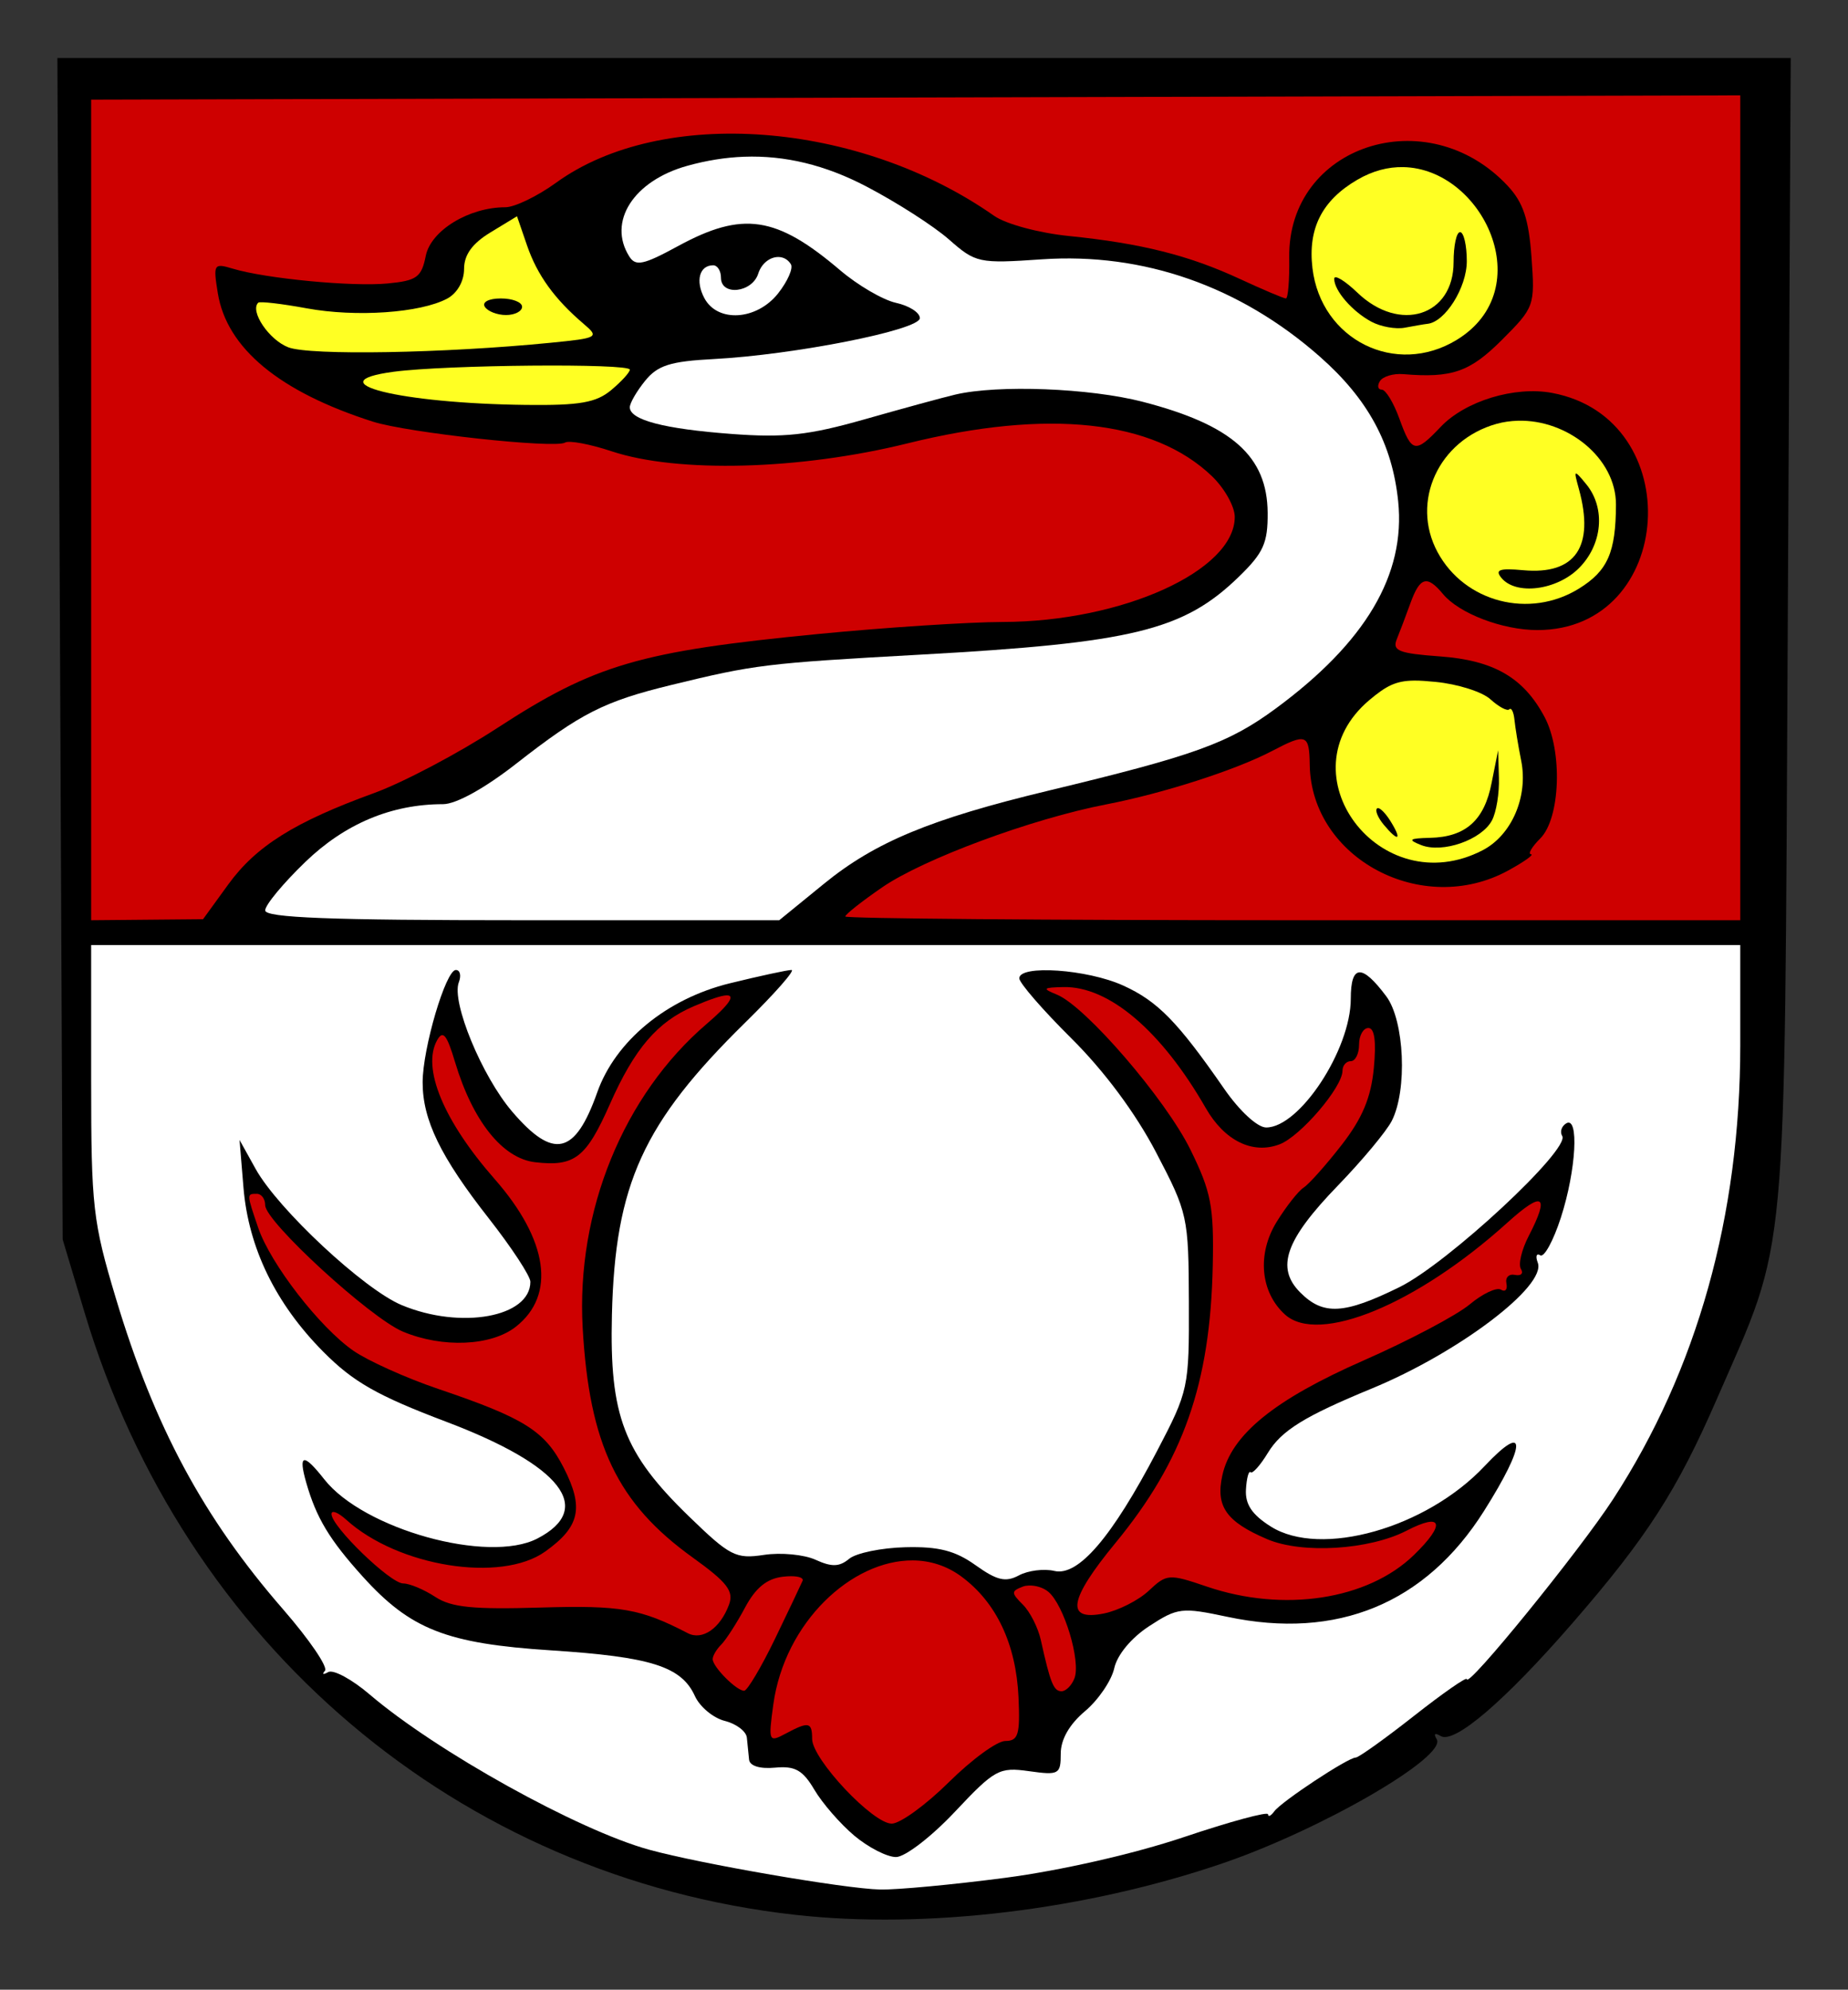 <?xml version="1.0" encoding="UTF-8" standalone="no"?>
<!-- Created with Inkscape (http://www.inkscape.org/) -->
<svg
   xmlns:dc="http://purl.org/dc/elements/1.1/"
   xmlns:cc="http://web.resource.org/cc/"
   xmlns:rdf="http://www.w3.org/1999/02/22-rdf-syntax-ns#"
   xmlns:svg="http://www.w3.org/2000/svg"
   xmlns="http://www.w3.org/2000/svg"
   xmlns:sodipodi="http://sodipodi.sourceforge.net/DTD/sodipodi-0.dtd"
   xmlns:inkscape="http://www.inkscape.org/namespaces/inkscape"
   id="svg2"
   sodipodi:version="0.32"
   inkscape:version="0.45.1"
   width="223"
   height="240"
   version="1.0"
   sodipodi:docbase="/home/liftarn/Bilder"
   sodipodi:docname="Ablach_Wappen.svg"
   inkscape:output_extension="org.inkscape.output.svg.inkscape">
  <rect width="100%" height="100%" fill="#333333" stroke="none"/>
  <defs
     id="defs5" />
  <sodipodi:namedview
     inkscape:window-height="627"
     inkscape:window-width="910"
     inkscape:pageshadow="2"
     inkscape:pageopacity="0.0"
     guidetolerance="10.0"
     gridtolerance="10.0"
     objecttolerance="10.0"
     borderopacity="1.0"
     bordercolor="#666666"
     pagecolor="#ffffff"
     id="base"
     showguides="true"
     inkscape:guide-bbox="true"
     inkscape:zoom="1.4024369"
     inkscape:cx="283.37112"
     inkscape:cy="148.24346"
     inkscape:window-x="5"
     inkscape:window-y="111"
     inkscape:current-layer="svg2" />
  <path
     style="fill:#000000"
     d="M 95.986,230.973 C 55.348,226.446 22.216,198.389 10.208,158.332 L 7.561,149.5 L 7.243,78.25 L 6.925,7 L 111.507,7 L 216.089,7 L 215.726,76.25 C 215.317,154.195 215.802,148.942 207.179,168.741 C 202.365,179.795 198.748,185.412 189.824,195.699 C 181.619,205.156 175.482,210.416 173.837,209.399 C 173.153,208.977 172.963,209.132 173.366,209.783 C 174.662,211.881 159.461,220.687 147.5,224.768 C 130.982,230.403 111.71,232.725 95.986,230.973 z "
     id="path2203" />
  <path
     style="fill:#ffffff;fill-opacity:1"
     d="M 121.296,226.506 C 128.02,225.624 136.858,223.612 142.847,221.599 C 148.431,219.722 153.007,218.482 153.015,218.843 C 153.024,219.204 153.361,219.046 153.765,218.491 C 154.627,217.306 162.663,212 163.595,212 C 163.945,212 167.105,209.742 170.616,206.983 C 174.127,204.224 177,202.224 177,202.539 C 177,203.795 190.592,187.081 194.665,180.817 C 204.794,165.239 210,146.648 210,126.058 L 210,114 L 110.5,114 L 11,114 L 11,130.337 C 11,145.571 11.201,147.343 13.975,156.582 C 18.63,172.089 24.521,183.043 34.161,194.122 C 37.33,197.764 39.603,201.098 39.212,201.532 C 38.82,201.966 38.997,202.037 39.605,201.691 C 40.213,201.344 42.463,202.558 44.605,204.388 C 52.633,211.246 69.746,220.75 78.32,223.112 C 84.513,224.818 101.952,227.824 106.199,227.918 C 108.233,227.963 115.027,227.328 121.296,226.506 z "
     id="path2201" />
  <path
     style="fill:#000000"
     d="M 103.085,221.418 C 101.397,219.998 99.232,217.508 98.273,215.885 C 96.871,213.512 95.944,212.99 93.531,213.217 C 91.699,213.39 90.477,213.013 90.391,212.25 C 90.313,211.562 90.194,210.374 90.125,209.608 C 90.056,208.843 88.86,207.931 87.466,207.581 C 86.072,207.231 84.448,205.882 83.856,204.583 C 82.229,201.013 78.573,199.852 66.5,199.07 C 53.885,198.254 49.536,196.55 43.764,190.161 C 39.759,185.727 38.175,183.097 36.96,178.861 C 35.956,175.358 36.608,175.231 39.13,178.438 C 43.869,184.463 58.919,188.645 64.841,185.582 C 71.823,181.972 67.748,176.754 53.835,171.491 C 45.525,168.347 42.618,166.691 39,163.04 C 33.25,157.239 29.98,150.51 29.38,143.245 L 28.905,137.5 L 30.849,141 C 33.546,145.856 43.911,155.518 48.465,157.421 C 55.599,160.402 64,158.881 64,154.609 C 64,153.922 61.731,150.467 58.957,146.93 C 53.161,139.539 51,135.093 51,130.559 C 51,126.453 53.794,117 55.007,117 C 55.519,117 55.68,117.671 55.365,118.491 C 54.454,120.865 58.152,129.817 61.807,134.088 C 66.789,139.908 69.394,139.319 72.068,131.767 C 74.264,125.563 80.453,120.472 88.064,118.608 C 91.674,117.724 95.024,117 95.509,117 C 95.994,117 93.49,119.847 89.945,123.326 C 77.596,135.446 74.223,142.836 73.841,158.61 C 73.545,170.788 75.258,175.269 83.124,182.898 C 88.084,187.709 88.786,188.069 92.196,187.553 C 94.229,187.245 97.028,187.511 98.416,188.144 C 100.366,189.032 101.288,189.006 102.467,188.027 C 103.307,187.33 106.358,186.702 109.247,186.63 C 113.268,186.531 115.256,187.039 117.724,188.799 C 120.303,190.639 121.348,190.884 122.953,190.025 C 124.056,189.435 125.981,189.193 127.229,189.489 C 130.116,190.172 134.171,185.441 139.619,175.031 C 143.425,167.758 143.499,167.412 143.463,157.058 C 143.427,146.749 143.333,146.323 139.504,139 C 137.033,134.274 133.255,129.191 129.291,125.258 C 125.831,121.825 123,118.563 123,118.008 C 123,116.343 131.212,116.913 135.541,118.88 C 139.693,120.766 142.114,123.24 147.729,131.341 C 149.585,134.018 151.739,136 152.792,136 C 156.825,136 163,126.604 163,120.466 C 163,116.32 164.337,116.231 167.286,120.181 C 169.478,123.117 169.845,131.489 167.944,135.208 C 167.3,136.469 164.377,139.975 161.45,143 C 155.094,149.567 153.917,152.917 156.913,155.913 C 159.684,158.684 162.192,158.545 168.887,155.25 C 174.698,152.39 189.509,138.632 188.512,137.02 C 188.213,136.535 188.425,135.856 188.984,135.51 C 190.569,134.531 190.204,141.139 188.357,146.856 C 187.454,149.653 186.334,151.707 185.869,151.419 C 185.404,151.131 185.267,151.531 185.565,152.308 C 186.643,155.119 176.011,163.17 165.5,167.5 C 157.415,170.831 154.634,172.553 152.999,175.242 C 152.079,176.755 151.14,177.807 150.913,177.581 C 150.686,177.354 150.433,178.29 150.351,179.66 C 150.244,181.458 151.08,182.705 153.351,184.135 C 159.37,187.926 172.094,184.333 179.139,176.852 C 184.259,171.416 184.223,174.113 179.067,182.275 C 172.021,193.428 161.335,197.83 148.116,195.025 C 142.607,193.856 142.099,193.916 138.678,196.145 C 136.52,197.551 134.819,199.597 134.458,201.223 C 134.125,202.721 132.536,205.054 130.926,206.408 C 129.045,207.991 128,209.818 128,211.524 C 128,214.027 127.782,214.147 124.171,213.642 C 120.565,213.138 120.042,213.424 115.215,218.553 C 112.379,221.565 109.208,224 108.121,224 C 107.039,224 104.773,222.838 103.085,221.418 z "
     id="path2199" />
  <path
     style="fill:#ce0000;fill-opacity:1"
     d="M 128.312 119.062 C 125.839 119.118 125.728 119.238 127.531 119.969 C 130.986 121.369 140.654 132.574 143.656 138.688 C 146.149 143.763 146.493 145.51 146.344 152.656 C 146.047 166.924 142.791 176.168 134.594 186.125 C 128.972 192.954 128.537 195.555 133.188 194.625 C 134.949 194.273 137.396 193.03 138.625 191.875 C 140.786 189.845 141.042 189.813 145.625 191.375 C 154.887 194.531 165.047 192.98 170.625 187.562 C 174.5 183.799 174.075 182.389 169.75 184.625 C 165.24 186.957 157.13 187.46 152.906 185.656 C 147.955 183.542 146.68 181.7 147.5 177.969 C 148.581 173.045 153.799 168.82 164.562 164.094 C 170.033 161.692 175.785 158.646 177.344 157.344 C 178.903 156.041 180.608 155.243 181.125 155.562 C 181.642 155.882 181.932 155.541 181.781 154.812 C 181.63 154.084 182.084 153.63 182.812 153.781 C 183.541 153.932 183.87 153.61 183.531 153.062 C 183.193 152.515 183.621 150.733 184.469 149.094 C 187.043 144.116 186.209 143.582 181.906 147.469 C 170.984 157.337 159.118 162.233 155.062 158.562 C 152.081 155.864 151.668 151.25 154.062 147.375 C 155.206 145.525 156.668 143.666 157.312 143.25 C 157.957 142.834 160.031 140.509 161.906 138.094 C 164.398 134.886 165.44 132.394 165.781 128.844 C 166.09 125.629 165.871 124 165.125 124 C 164.505 124 164 124.9 164 126 C 164 127.1 163.55 128 163 128 C 162.45 128 162 128.521 162 129.156 C 162 131.143 156.927 137.073 154.406 138.031 C 151.157 139.266 147.767 137.608 145.5 133.656 C 140.15 124.333 133.808 118.938 128.312 119.062 z M 87.688 120.062 C 87.039 120.076 85.721 120.522 83.719 121.375 C 79.337 123.242 76.562 126.475 73.594 133.188 C 70.727 139.67 69.339 140.745 64.562 140.188 C 60.646 139.73 57.048 135.242 54.906 128.094 C 53.918 124.794 53.451 124.216 52.75 125.469 C 50.875 128.82 53.521 135.195 59.688 142.219 C 66.153 149.582 67.105 156.213 62.25 160.031 C 59.279 162.369 53.405 162.622 48.625 160.625 C 44.674 158.974 32 147.343 32 145.375 C 32 144.613 31.55 144 31 144 C 29.755 144 29.75 143.974 31.156 148.094 C 32.644 152.454 38.586 160.123 42.656 162.938 C 44.397 164.141 48.999 166.22 52.875 167.531 C 63.272 171.049 65.752 172.594 68.031 177.062 C 70.482 181.866 69.985 184.163 65.781 187.156 C 60.448 190.954 48.036 188.973 41.781 183.312 C 40.799 182.423 40 182.111 40 182.625 C 40 184.13 47.102 191 48.656 191 C 49.438 191 51.18 191.74 52.531 192.625 C 54.476 193.899 57.127 194.148 65.25 193.906 C 74.937 193.618 77.301 194.046 83 197 C 84.753 197.909 86.916 196.408 87.969 193.562 C 88.575 191.924 87.764 190.873 83.594 187.875 C 74.502 181.34 71.11 174.265 70.312 160.156 C 69.518 146.088 75.245 132.09 85.281 123.5 C 87.968 121.201 88.768 120.039 87.688 120.062 z M 110.156 188.219 C 102.792 188.166 94.678 195.663 93.312 205.625 C 92.705 210.058 92.772 210.2 94.781 209.125 C 97.583 207.626 98 207.698 98 209.75 C 98 212.197 105.363 220.02 107.625 219.969 C 108.651 219.946 111.75 217.691 114.5 214.969 C 117.25 212.247 120.309 210.005 121.312 210 C 122.875 209.993 123.108 209.248 122.906 204.75 C 122.618 198.317 120.225 193.264 116 190.156 C 114.217 188.845 112.218 188.234 110.156 188.219 z M 95.5 190.125 C 95.19 190.122 94.847 190.143 94.469 190.188 C 92.539 190.417 91.185 191.511 89.906 193.906 C 88.905 195.782 87.603 197.803 87.031 198.375 C 86.459 198.947 86 199.724 86 200.125 C 86 201.071 88.932 204.003 89.812 203.938 C 90.186 203.91 91.85 201.125 93.5 197.719 C 95.15 194.313 96.646 191.146 96.844 190.688 C 96.992 190.343 96.431 190.135 95.5 190.125 z M 124.156 191.25 C 123.891 191.26 123.656 191.291 123.438 191.375 C 121.994 191.929 122.007 192.132 123.438 193.562 C 124.303 194.428 125.267 196.338 125.594 197.812 C 126.745 203.004 127.139 204 128.094 204 C 128.624 204 129.324 203.304 129.656 202.438 C 130.447 200.376 128.392 193.571 126.5 192 C 125.888 191.492 124.951 191.219 124.156 191.25 z "
     id="path2197" />
  <path
     style="fill:#ce0000;fill-opacity:1"
     d="M 27.541,106.689 C 30.901,102.06 35.547,99.148 45.135,95.663 C 48.636,94.391 55.325,90.861 60,87.818 C 71.781,80.151 77.216,78.561 98.791,76.468 C 106.881,75.683 116.875,75.033 121,75.024 C 135.416,74.99 149,68.842 149,62.351 C 149,61.102 147.762,58.893 146.25,57.442 C 139.181,50.657 126.464,49.287 109.5,53.483 C 96.539,56.689 81.777,57.083 73.809,54.436 C 71.189,53.566 68.66,53.092 68.188,53.384 C 66.975,54.133 49.197,52.199 45,50.861 C 33.712,47.261 27.361,42.002 26.284,35.362 C 25.713,31.847 25.793,31.717 28.094,32.408 C 32.084,33.608 42.482,34.602 46.766,34.194 C 50.298,33.857 50.86,33.451 51.378,30.861 C 51.989,27.806 56.585,25 60.977,25 C 62.099,25 64.853,23.671 67.096,22.046 C 79.879,12.785 103.62,14.578 119.969,26.038 C 121.384,27.03 125.367,28.102 129,28.47 C 137.695,29.349 143.464,30.797 149.596,33.639 C 152.4,34.937 154.907,36 155.17,36 C 155.432,36 155.613,33.784 155.573,31.075 C 155.372,17.538 172.212,12.009 181.937,22.419 C 183.803,24.415 184.476,26.431 184.807,31.011 C 185.232,36.884 185.166,37.07 181.238,40.998 C 177.362,44.874 175.208,45.621 169.325,45.129 C 168.129,45.03 166.865,45.41 166.516,45.974 C 166.167,46.538 166.268,47 166.74,47 C 167.212,47 168.168,48.575 168.864,50.5 C 170.364,54.648 170.775,54.73 173.843,51.495 C 176.809,48.368 182.782,46.549 187.302,47.397 C 203.768,50.486 202.176,76 185.518,76 C 181.317,76 176.071,73.999 174.128,71.655 C 172.207,69.34 171.348,69.579 170.2,72.75 C 169.653,74.263 168.907,76.231 168.543,77.126 C 167.987,78.492 168.815,78.819 173.736,79.175 C 180.258,79.646 183.859,81.731 186.391,86.5 C 188.579,90.62 188.291,98.709 185.871,101.129 C 184.842,102.158 184.338,103.019 184.75,103.042 C 185.162,103.065 183.925,103.946 182,105 C 171.629,110.678 158.215,103.537 158.048,92.25 C 157.993,88.546 157.638,88.415 153.5,90.586 C 149.132,92.877 140.382,95.694 133.5,97.025 C 124.497,98.766 111.447,103.597 106.441,107.041 C 103.998,108.721 102,110.299 102,110.548 C 102,110.797 126.3,111 156,111 L 210,111 L 210,61.25 L 210,11.5 L 110.5,11.76 L 11,12.019 L 11,61.51 L 11,111 L 17.75,110.939 L 24.5,110.878 L 27.541,106.689 z "
     id="path2187" />
  <path
     style="fill:#ffffff;fill-opacity:1"
     d="M 89.781 18.906 C 87.528 18.989 85.253 19.357 82.938 20 C 76.452 21.802 73.285 26.744 75.938 30.938 C 76.707 32.154 77.647 31.955 81.812 29.688 C 89.619 25.438 93.676 26.041 101.375 32.594 C 103.502 34.404 106.54 36.183 108.125 36.531 C 109.711 36.879 111 37.702 111 38.375 C 111 39.796 95.847 42.802 86.094 43.312 C 80.872 43.586 79.354 44.072 77.844 45.938 C 76.826 47.195 76 48.622 76 49.125 C 76 50.648 80.099 51.732 88.281 52.344 C 94.637 52.819 97.558 52.503 104.281 50.594 C 108.805 49.309 113.755 47.951 115.281 47.594 C 120.451 46.383 131.512 46.812 137.906 48.469 C 148.68 51.26 152.917 55.041 152.969 61.844 C 152.997 65.506 152.464 66.684 149.5 69.562 C 142.815 76.054 136.695 77.545 111 78.969 C 92.371 80.001 91.087 80.167 81 82.625 C 72.885 84.603 70.094 86.02 62.281 92.125 C 58.501 95.079 55.034 97 53.469 97 C 47.249 97 41.636 99.349 36.844 103.969 C 34.188 106.529 32 109.161 32 109.812 C 32 110.699 39.78 111 63 111 L 94.031 111 L 99.438 106.594 C 105.612 101.565 112.287 98.791 126.5 95.375 C 144.125 91.139 148.226 89.673 153.938 85.469 C 164.786 77.483 169.631 69.309 168.719 60.469 C 168.002 53.519 165.075 48.141 159.281 43.031 C 149.645 34.533 137.979 30.441 125.719 31.281 C 118.092 31.804 117.747 31.726 114.5 28.875 C 112.658 27.257 108.16 24.377 104.5 22.469 C 99.584 19.906 94.738 18.724 89.781 18.906 z M 93.938 31 C 92.968 30.985 91.906 31.721 91.5 33 C 90.765 35.315 87 35.733 87 33.5 C 87 32.675 86.58 32 86.062 32 C 84.394 32 83.889 33.894 85 35.969 C 86.599 38.956 91.337 38.641 93.906 35.375 C 95.039 33.935 95.737 32.36 95.438 31.875 C 95.071 31.281 94.519 31.009 93.938 31 z "
     id="path2185" />
  <path
     style="fill:#ffff23;fill-opacity:1"
     d="M 169.312 20.156 C 167.53 20.125 165.663 20.589 163.781 21.688 C 159.531 24.17 157.807 27.561 158.375 32.344 C 159.403 40.998 168.424 45.486 175.781 41 C 185.824 34.877 178.939 20.324 169.312 20.156 z M 176.188 28 C 176.627 28 177 29.575 177 31.5 C 177 34.69 174.383 38.851 172.25 39.062 C 171.838 39.103 170.6 39.328 169.5 39.531 C 168.4 39.735 166.6 39.4 165.5 38.812 C 163.184 37.575 161 35.063 161 33.625 C 161 33.077 162.27 33.835 163.812 35.312 C 168.9 40.187 175.406 38.121 175.406 31.625 C 175.406 29.636 175.748 28 176.188 28 z M 183.156 50.75 C 182.302 50.775 181.436 50.89 180.594 51.125 C 173.608 53.074 170.185 60.496 173.469 66.594 C 176.732 72.654 184.574 74.682 190.531 71 C 194.007 68.852 194.978 66.635 195 60.875 C 195.021 55.256 189.139 50.575 183.156 50.75 z M 190.156 57.125 C 190.271 57.053 190.68 57.503 191.438 58.438 C 193.774 61.319 193.366 65.696 190.531 68.531 C 187.855 71.207 182.943 71.834 181.188 69.719 C 180.361 68.723 180.927 68.518 183.812 68.781 C 190.099 69.355 192.442 65.952 190.531 59 C 190.2 57.796 190.041 57.197 190.156 57.125 z M 170.625 82.094 C 168.439 82.122 167.291 82.72 165.25 84.438 C 154.732 93.288 166.535 108.96 178.906 102.562 C 182.428 100.742 184.43 96.063 183.562 91.75 C 183.202 89.955 182.845 87.749 182.75 86.812 C 182.655 85.876 182.375 85.312 182.125 85.562 C 181.875 85.813 180.845 85.25 179.844 84.344 C 178.842 83.437 175.862 82.504 173.219 82.25 C 172.188 82.151 171.354 82.084 170.625 82.094 z M 180.781 90.5 L 180.875 93.812 C 180.938 95.636 180.57 97.963 180.031 98.969 C 178.775 101.316 174.079 102.95 171.5 101.938 C 169.837 101.284 170.019 101.121 172.562 101.062 C 176.882 100.963 179.126 98.94 180 94.406 L 180.781 90.5 z M 166.25 97.469 C 166.56 97.456 167.194 98.091 167.781 99.031 C 169.233 101.356 168.753 101.618 166.969 99.469 C 166.273 98.63 165.92 97.768 166.156 97.531 C 166.186 97.502 166.206 97.471 166.25 97.469 z "
     id="path2183" />
  <path
     style="fill:#ffff23;fill-opacity:1"
     d="M 73.75,47.056 C 74.987,46.024 76,44.914 76,44.59 C 76,43.802 53.822,43.999 47.5,44.842 C 38.004,46.109 48.24,48.667 63.5,48.842 C 69.95,48.916 71.936,48.57 73.75,47.056 z "
     id="path2173" />
  <path
     style="fill:#ffff23;fill-opacity:1"
     d="M 66.458,41.344 C 72.159,40.781 72.332,40.684 70.458,39.09 C 66.925,36.085 64.829,33.188 63.599,29.609 L 62.387,26.086 L 59.194,28.028 C 56.983,29.373 56,30.734 56,32.45 C 56,33.918 55.172,35.373 53.971,36.015 C 50.735,37.748 42.96,38.285 37,37.189 C 33.975,36.632 31.346,36.328 31.159,36.513 C 30.123,37.534 32.47,41.009 34.796,41.896 C 37.418,42.898 53.589,42.616 66.458,41.344 z "
     id="path2171" />
  <path
     style="fill:#000000;fill-opacity:1"
     d="M 58.5,37 C 58.149,36.433 58.99,36 60.441,36 C 61.848,36 63,36.45 63,37 C 63,37.55 62.127,38 61.059,38 C 59.991,38 58.84,37.55 58.5,37 z "
     id="path2169" />
</svg>
